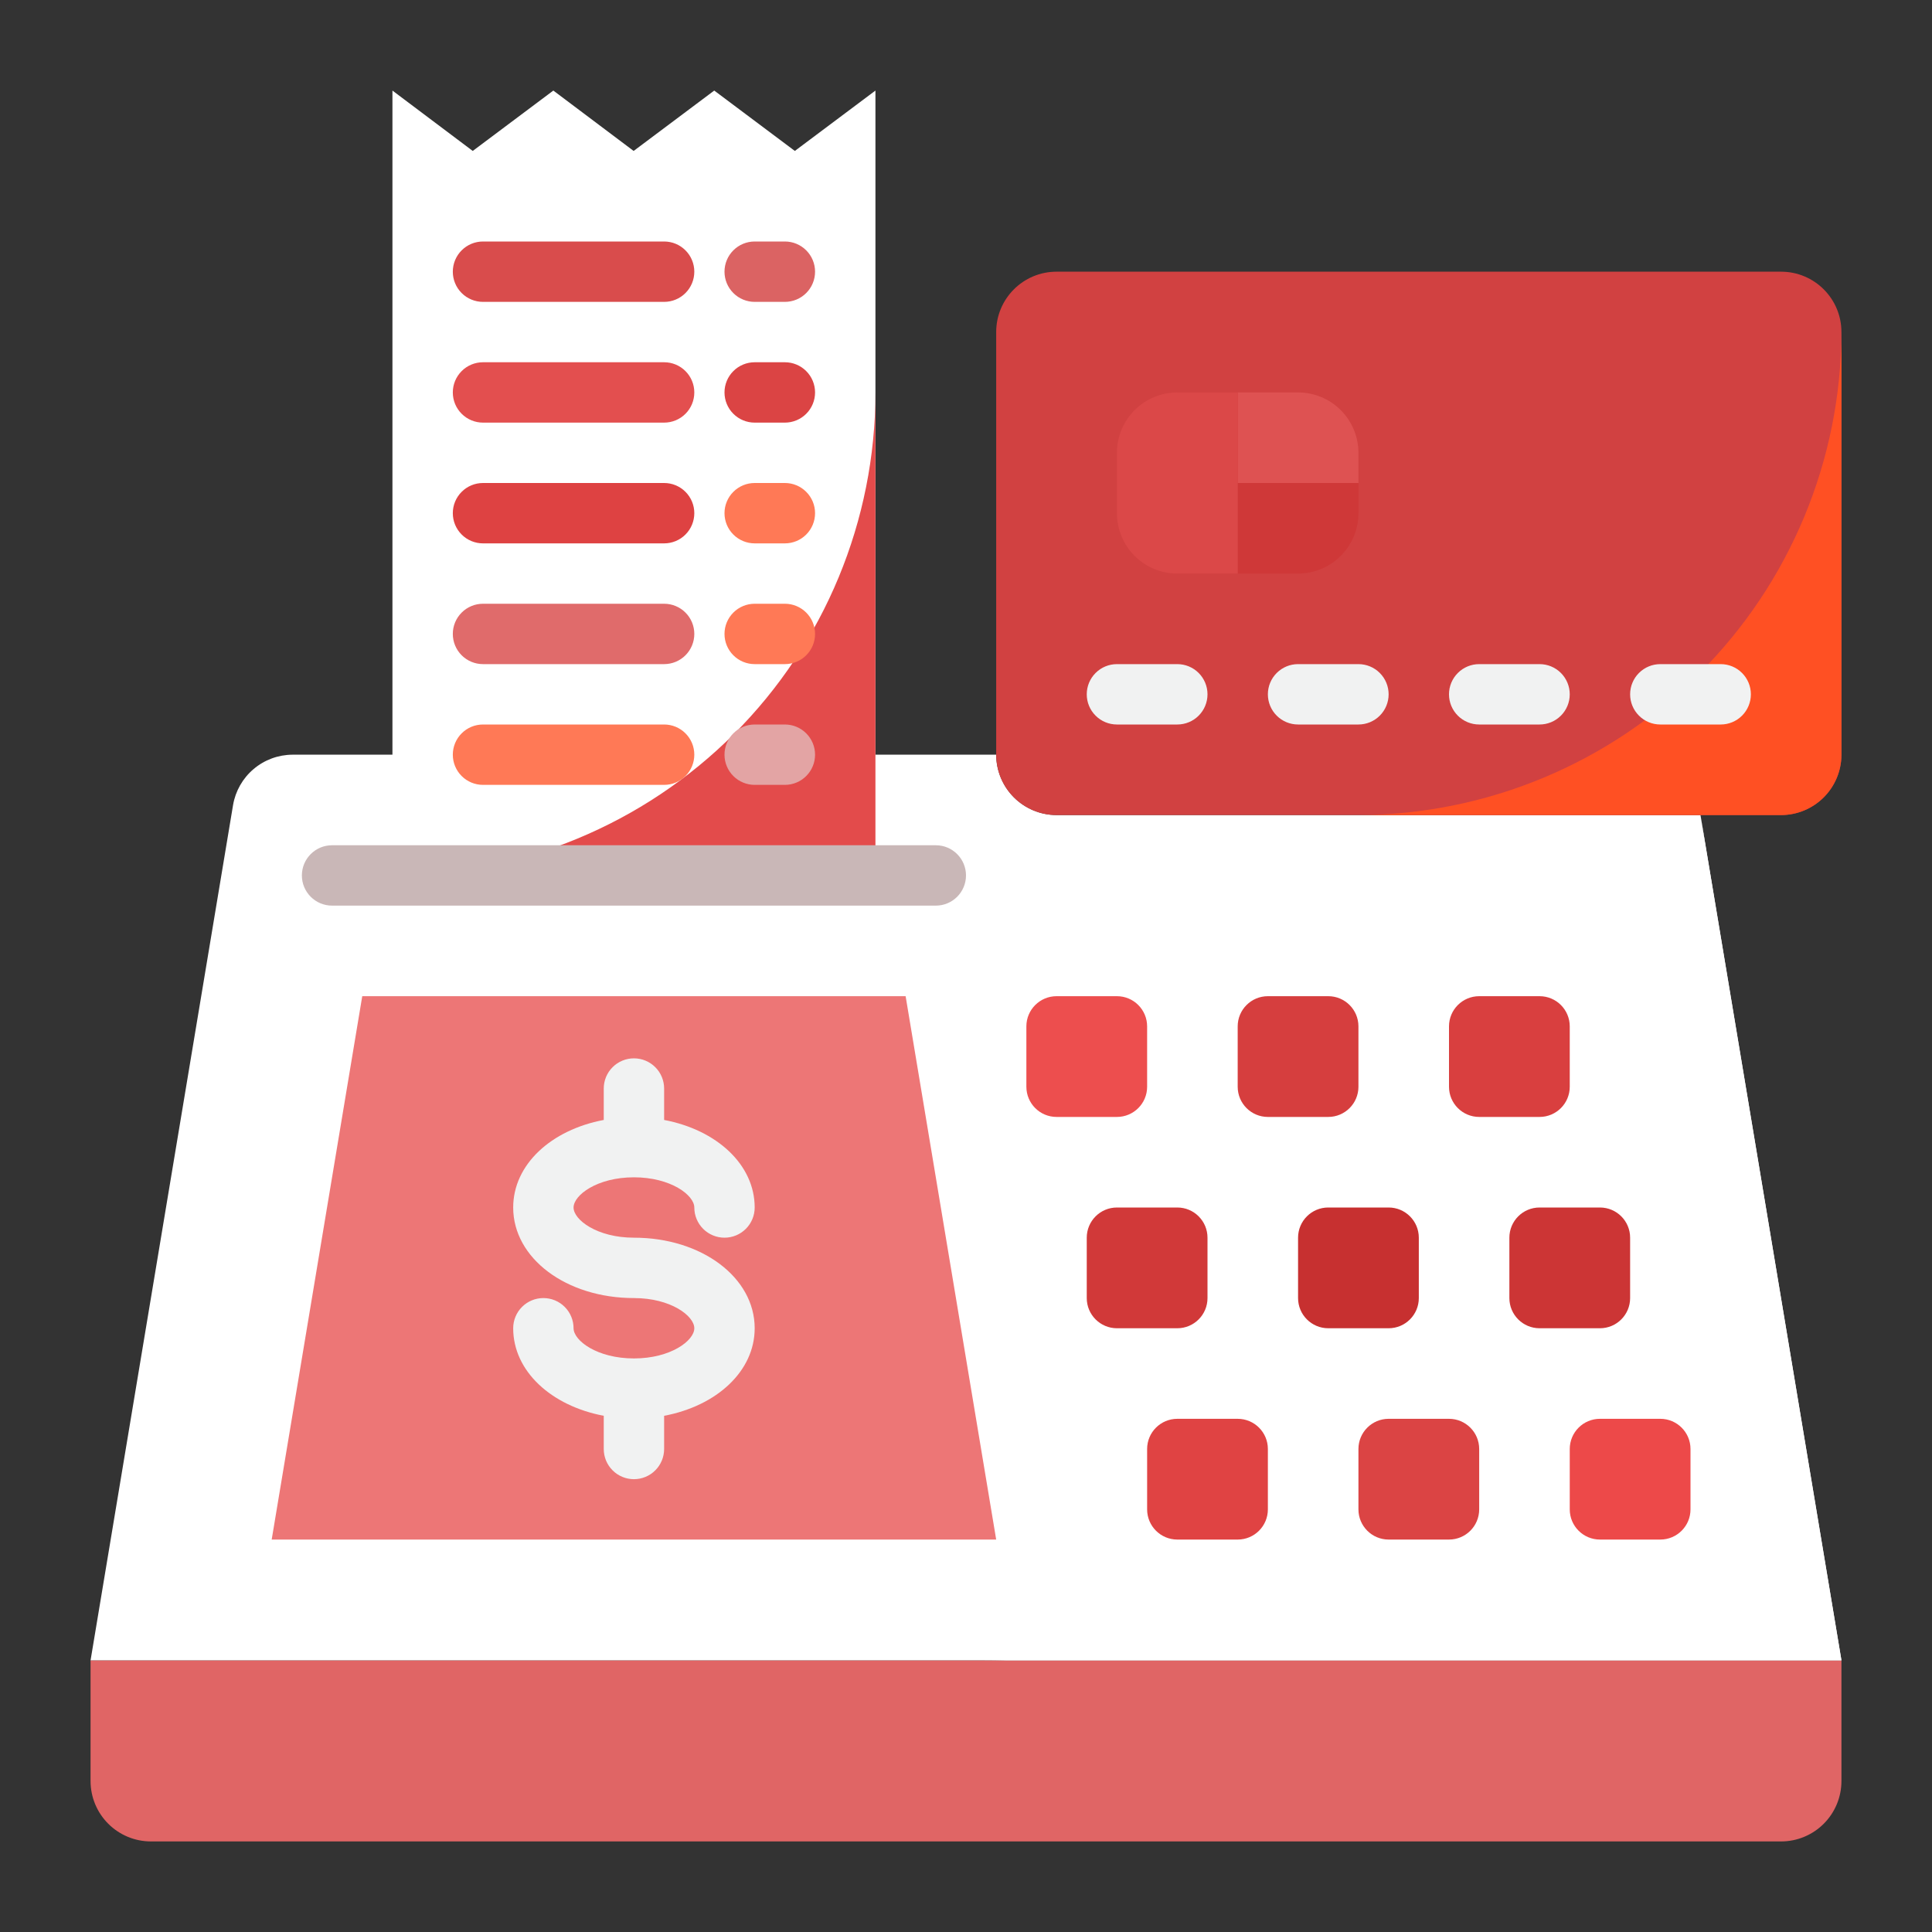 <svg width="64" height="64" viewBox="0 0 64 64" fill="none" xmlns="http://www.w3.org/2000/svg">
<rect x="0" y="0" width="64" height="64" fill="#333333" stroke="none"/>
<path d="M3 59C3 59.53 3.211 60.039 3.586 60.414C3.961 60.789 4.47 61 5 61H59C59.53 61 60.039 60.789 60.414 60.414C60.789 60.039 61 59.53 61 59V55H3V59Z" fill="#e06565" id="id_101"></path>
<path d="M61 55H3L7.72 26.67C7.799 26.204 8.04 25.781 8.401 25.476C8.761 25.17 9.218 25.002 9.69 25H33C33.002 25.53 33.213 26.038 33.587 26.413C33.962 26.787 34.47 26.998 35 27H56.33L61 55Z" fill="#ffffff" id="id_102"></path>
<path d="M56.33 27C56.905 30.445 56.722 33.973 55.795 37.34C54.867 40.707 53.218 43.832 50.961 46.496C48.703 49.161 45.893 51.302 42.724 52.771C39.556 54.239 36.105 55 32.613 55H61L56.33 27Z" fill="#ffffff" id="id_103"></path>
<path d="M59 9H35C33.895 9 33 9.895 33 11V25C33 26.105 33.895 27 35 27H59C60.105 27 61 26.105 61 25V11C61 9.895 60.105 9 59 9Z" fill="#d14141" id="id_104"></path>
<path d="M45 27H59C59.53 26.998 60.038 26.787 60.413 26.413C60.787 26.038 60.998 25.53 61 25V11C60.988 15.24 59.298 19.302 56.3 22.3C53.302 25.298 49.24 26.988 45 27Z" fill="#FF5023" id="id_105"></path>
<path d="M43 13H41.005V16H45V15C45 14.47 44.789 13.961 44.414 13.586C44.039 13.211 43.53 13 43 13Z" fill="#de5252" id="id_106"></path>
<path d="M39 13C38.47 13 37.961 13.211 37.586 13.586C37.211 13.961 37 14.47 37 15V17C37 17.53 37.211 18.039 37.586 18.414C37.961 18.789 38.47 19 39 19H41.005V16V13H39Z" fill="#db4848" id="id_107"></path>
<path d="M41.005 19H43C43.53 19 44.039 18.789 44.414 18.414C44.789 18.039 45 17.53 45 17V16H41.005V19Z" fill="#cf3838" id="id_108"></path>
<path d="M39 40H37C36.448 40 36 40.448 36 41V43C36 43.552 36.448 44 37 44H39C39.552 44 40 43.552 40 43V41C40 40.448 39.552 40 39 40Z" fill="#d13939" id="id_109"></path>
<path d="M46 40H44C43.448 40 43 40.448 43 41V43C43 43.552 43.448 44 44 44H46C46.552 44 47 43.552 47 43V41C47 40.448 46.552 40 46 40Z" fill="#c73030" id="id_110"></path>
<path d="M53 40H51C50.448 40 50 40.448 50 41V43C50 43.552 50.448 44 51 44H53C53.552 44 54 43.552 54 43V41C54 40.448 53.552 40 53 40Z" fill="#cc3535" id="id_111"></path>
<path d="M37 33H35C34.448 33 34 33.448 34 34V36C34 36.552 34.448 37 35 37H37C37.552 37 38 36.552 38 36V34C38 33.448 37.552 33 37 33Z" fill="#ed4e4e" id="id_112"></path>
<path d="M44 33H42C41.448 33 41 33.448 41 34V36C41 36.552 41.448 37 42 37H44C44.552 37 45 36.552 45 36V34C45 33.448 44.552 33 44 33Z" fill="#d63e3e" id="id_113"></path>
<path d="M51 33H49C48.448 33 48 33.448 48 34V36C48 36.552 48.448 37 49 37H51C51.552 37 52 36.552 52 36V34C52 33.448 51.552 33 51 33Z" fill="#d93f3f" id="id_114"></path>
<path d="M41 47H39C38.448 47 38 47.448 38 48V50C38 50.552 38.448 51 39 51H41C41.552 51 42 50.552 42 50V48C42 47.448 41.552 47 41 47Z" fill="#e04343" id="id_115"></path>
<path d="M48 47H46C45.448 47 45 47.448 45 48V50C45 50.552 45.448 51 46 51H48C48.552 51 49 50.552 49 50V48C49 47.448 48.552 47 48 47Z" fill="#db4444" id="id_116"></path>
<path d="M55 47H53C52.448 47 52 47.448 52 48V50C52 50.552 52.448 51 53 51H55C55.552 51 56 50.552 56 50V48C56 47.448 55.552 47 55 47Z" fill="#ed4949" id="id_117"></path>
<path d="M30 33H12L9 51H33L30 33Z" fill="#ed7676" id="id_118"></path>
<path d="M29 3V29H13V3L15.66 5L18.33 3L20.99 5L23.66 3L26.33 5L29 3Z" fill="#ffffff" id="id_119"></path>
<path d="M13 29H29V13C29 17.244 27.314 21.313 24.314 24.314C21.313 27.314 17.244 29 13 29V29Z" fill="#e34b4b" id="id_120"></path>
<path d="M21 39C22.221 39 23 39.592 23 40C23 40.265 23.105 40.52 23.293 40.707C23.48 40.895 23.735 41 24 41C24.265 41 24.52 40.895 24.707 40.707C24.895 40.52 25 40.265 25 40C25 38.579 23.741 37.429 22 37.1V36.059C22 35.794 21.895 35.539 21.707 35.352C21.52 35.164 21.265 35.059 21 35.059C20.735 35.059 20.48 35.164 20.293 35.352C20.105 35.539 20 35.794 20 36.059V37.1C18.259 37.427 17 38.577 17 40C17 41.682 18.757 43 21 43C22.221 43 23 43.592 23 44C23 44.408 22.221 45 21 45C19.779 45 19 44.408 19 44C19 43.735 18.895 43.48 18.707 43.293C18.52 43.105 18.265 43 18 43C17.735 43 17.48 43.105 17.293 43.293C17.105 43.48 17 43.735 17 44C17 45.421 18.259 46.571 20 46.9V48C20 48.265 20.105 48.52 20.293 48.707C20.48 48.895 20.735 49 21 49C21.265 49 21.52 48.895 21.707 48.707C21.895 48.52 22 48.265 22 48V46.9C23.741 46.573 25 45.423 25 44C25 42.318 23.243 41 21 41C19.779 41 19 40.408 19 40C19 39.592 19.779 39 21 39Z" fill="#F1F2F2" id="id_121"></path>
<path d="M37 24H39C39.265 24 39.52 23.895 39.707 23.707C39.895 23.52 40 23.265 40 23C40 22.735 39.895 22.48 39.707 22.293C39.52 22.105 39.265 22 39 22H37C36.735 22 36.48 22.105 36.293 22.293C36.105 22.48 36 22.735 36 23C36 23.265 36.105 23.52 36.293 23.707C36.48 23.895 36.735 24 37 24Z" fill="#F1F2F2" id="id_122"></path>
<path d="M45 22H43C42.735 22 42.48 22.105 42.293 22.293C42.105 22.48 42 22.735 42 23C42 23.265 42.105 23.52 42.293 23.707C42.48 23.895 42.735 24 43 24H45C45.265 24 45.52 23.895 45.707 23.707C45.895 23.52 46 23.265 46 23C46 22.735 45.895 22.48 45.707 22.293C45.52 22.105 45.265 22 45 22Z" fill="#F1F2F2" id="id_123"></path>
<path d="M49 24H51C51.265 24 51.52 23.895 51.707 23.707C51.895 23.52 52 23.265 52 23C52 22.735 51.895 22.48 51.707 22.293C51.52 22.105 51.265 22 51 22H49C48.735 22 48.48 22.105 48.293 22.293C48.105 22.48 48 22.735 48 23C48 23.265 48.105 23.52 48.293 23.707C48.48 23.895 48.735 24 49 24Z" fill="#F1F2F2" id="id_124"></path>
<path d="M55 24H57C57.265 24 57.52 23.895 57.707 23.707C57.895 23.52 58 23.265 58 23C58 22.735 57.895 22.48 57.707 22.293C57.52 22.105 57.265 22 57 22H55C54.735 22 54.48 22.105 54.293 22.293C54.105 22.48 54 22.735 54 23C54 23.265 54.105 23.52 54.293 23.707C54.48 23.895 54.735 24 55 24Z" fill="#F1F2F2" id="id_125"></path>
<path d="M16 10H22C22.265 10 22.52 9.895 22.707 9.707C22.895 9.52 23 9.265 23 9C23 8.735 22.895 8.48 22.707 8.293C22.52 8.105 22.265 8 22 8H16C15.735 8 15.48 8.105 15.293 8.293C15.105 8.48 15 8.735 15 9C15 9.265 15.105 9.52 15.293 9.707C15.48 9.895 15.735 10 16 10V10Z" fill="#d94c4c" id="id_126"></path>
<path d="M25 10H26C26.265 10 26.52 9.895 26.707 9.707C26.895 9.52 27 9.265 27 9C27 8.735 26.895 8.48 26.707 8.293C26.52 8.105 26.265 8 26 8H25C24.735 8 24.48 8.105 24.293 8.293C24.105 8.48 24 8.735 24 9C24 9.265 24.105 9.52 24.293 9.707C24.48 9.895 24.735 10 25 10Z" fill="#db6363" id="id_127"></path>
<path d="M16 14H22C22.265 14 22.52 13.895 22.707 13.707C22.895 13.52 23 13.265 23 13C23 12.735 22.895 12.48 22.707 12.293C22.52 12.105 22.265 12 22 12H16C15.735 12 15.48 12.105 15.293 12.293C15.105 12.48 15 12.735 15 13C15 13.265 15.105 13.52 15.293 13.707C15.48 13.895 15.735 14 16 14V14Z" fill="#e34f4f" id="id_128"></path>
<path d="M25 14H26C26.265 14 26.52 13.895 26.707 13.707C26.895 13.52 27 13.265 27 13C27 12.735 26.895 12.48 26.707 12.293C26.52 12.105 26.265 12 26 12H25C24.735 12 24.48 12.105 24.293 12.293C24.105 12.48 24 12.735 24 13C24 13.265 24.105 13.52 24.293 13.707C24.48 13.895 24.735 14 25 14Z" fill="#db4444" id="id_129"></path>
<path d="M16 18H22C22.265 18 22.52 17.895 22.707 17.707C22.895 17.52 23 17.265 23 17C23 16.735 22.895 16.48 22.707 16.293C22.52 16.105 22.265 16 22 16H16C15.735 16 15.48 16.105 15.293 16.293C15.105 16.48 15 16.735 15 17C15 17.265 15.105 17.52 15.293 17.707C15.48 17.895 15.735 18 16 18V18Z" fill="#de4242" id="id_130"></path>
<path d="M25 18H26C26.265 18 26.52 17.895 26.707 17.707C26.895 17.52 27 17.265 27 17C27 16.735 26.895 16.48 26.707 16.293C26.52 16.105 26.265 16 26 16H25C24.735 16 24.48 16.105 24.293 16.293C24.105 16.48 24 16.735 24 17C24 17.265 24.105 17.52 24.293 17.707C24.48 17.895 24.735 18 25 18Z" fill="#FF7956" id="id_131"></path>
<path d="M16 22H22C22.265 22 22.52 21.895 22.707 21.707C22.895 21.52 23 21.265 23 21C23 20.735 22.895 20.48 22.707 20.293C22.52 20.105 22.265 20 22 20H16C15.735 20 15.48 20.105 15.293 20.293C15.105 20.48 15 20.735 15 21C15 21.265 15.105 21.52 15.293 21.707C15.48 21.895 15.735 22 16 22V22Z" fill="#e06b6b" id="id_132"></path>
<path d="M25 22H26C26.265 22 26.52 21.895 26.707 21.707C26.895 21.52 27 21.265 27 21C27 20.735 26.895 20.48 26.707 20.293C26.52 20.105 26.265 20 26 20H25C24.735 20 24.48 20.105 24.293 20.293C24.105 20.48 24 20.735 24 21C24 21.265 24.105 21.52 24.293 21.707C24.48 21.895 24.735 22 25 22Z" fill="#FF7956" id="id_133"></path>
<path d="M16 26H22C22.265 26 22.52 25.895 22.707 25.707C22.895 25.52 23 25.265 23 25C23 24.735 22.895 24.48 22.707 24.293C22.52 24.105 22.265 24 22 24H16C15.735 24 15.48 24.105 15.293 24.293C15.105 24.48 15 24.735 15 25C15 25.265 15.105 25.52 15.293 25.707C15.48 25.895 15.735 26 16 26V26Z" fill="#FF7956" id="id_134"></path>
<path d="M25 26H26C26.265 26 26.52 25.895 26.707 25.707C26.895 25.52 27 25.265 27 25C27 24.735 26.895 24.48 26.707 24.293C26.52 24.105 26.265 24 26 24H25C24.735 24 24.48 24.105 24.293 24.293C24.105 24.48 24 24.735 24 25C24 25.265 24.105 25.52 24.293 25.707C24.48 25.895 24.735 26 25 26Z" fill="#e3a4a4" id="id_135"></path>
<path d="M31 28H11C10.448 28 10 28.448 10 29C10 29.552 10.448 30 11 30H31C31.552 30 32 29.552 32 29C32 28.448 31.552 28 31 28Z" fill="#c9b7b7" id="id_136"></path>
</svg>